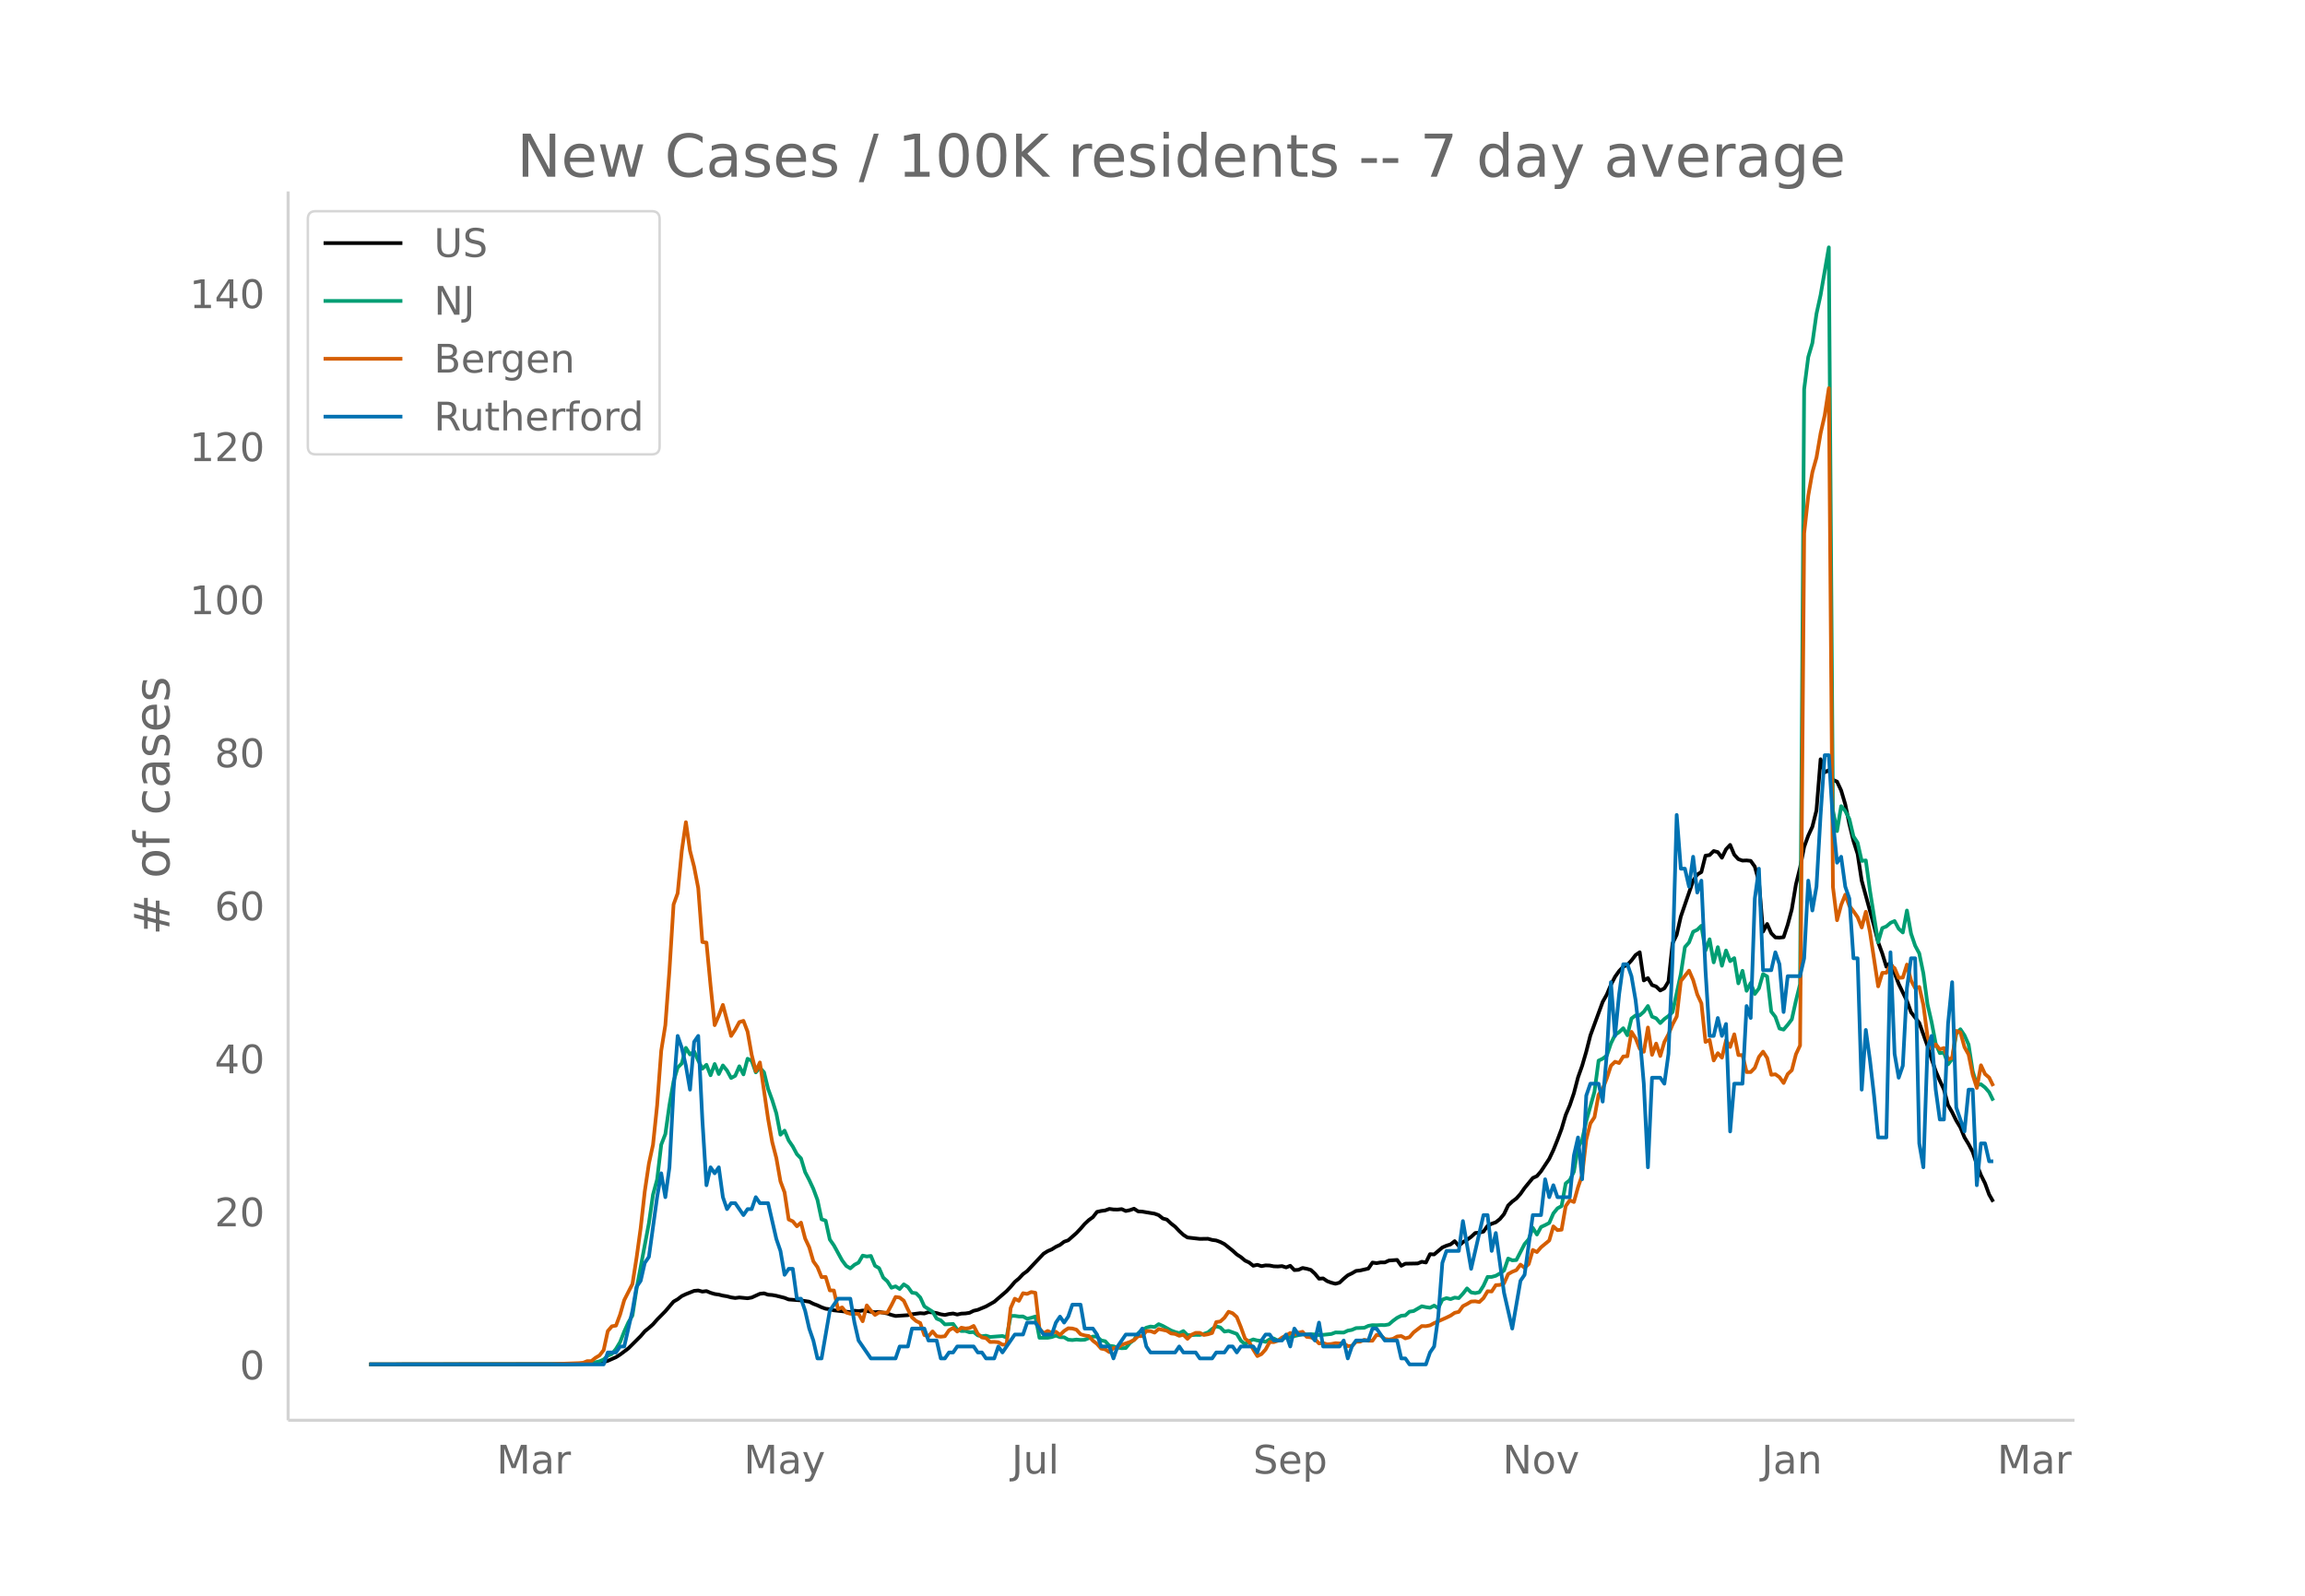 <svg height="864" viewBox="0 0 936 648" width="1248" xmlns="http://www.w3.org/2000/svg" xmlns:xlink="http://www.w3.org/1999/xlink"><defs><style>*{stroke-linecap:butt;stroke-linejoin:round}</style></defs><g id="figure_1"><path d="M0 648h936V0H0z" fill="#fff" id="patch_1"/><g id="axes_1"><path d="M117 576.72h725.4V77.76H117z" fill="none" id="patch_2"/><path clip-path="url(#p67631ee122)" d="M149.973 554.04l80.136-.087 8.348-.247 5.008-.327 1.67-.297 1.669-.493 3.339-1.474 1.67-1.061 3.339-2.51 5.008-4.985 1.67-1.968 1.67-1.349 1.669-1.492 1.67-1.904 3.338-3.383 3.34-3.925 1.669-.96 1.67-1.277 1.669-.789 3.339-1.335 1.67-.156 1.669.457 1.67-.207 1.669.696 1.67.493 1.669.242 1.67.417 1.669.266 1.67.45 1.669.244 1.67-.22 3.338.322 1.67-.293 3.339-1.52 1.67-.19 1.669.568 1.67.117 1.669.308 3.339.837 1.67.667 3.338.248 1.67.127 3.339.531 1.67.855 1.669.623 1.67.788 1.669.587 1.67.19 1.669.455 6.678.736 1.67-.57 1.669.18 1.67-.26 1.669.166 1.67.33 1.669.187 1.67-.137 3.338.65 1.67.585 1.67.436 5.008-.336 1.67-.378 3.338-.424 1.67.12 1.67-.562 1.669.12 1.67.272 1.669.5 1.67.268 1.669-.388 1.67-.214 1.669.435 1.67-.381 1.669-.07 1.67-.258 1.669-.822 1.67-.38 3.339-1.38 3.339-1.884 5.008-4.31 1.67-1.773 1.669-1.987 1.67-1.39 1.67-1.775 1.669-1.221 6.678-7.077 1.67-1.043 1.669-.71 1.67-1.059 1.669-.77 1.67-1.282 1.669-.586 3.339-2.946 1.67-1.764 1.669-1.927 1.67-1.558 1.669-1.202 1.67-2.136 1.669-.365 1.67-.234 1.669-.605 1.67.228 1.669.043 1.67-.188 1.669.768 1.67-.352 1.669-.585 1.67 1.09 1.669.095 5.008.836 1.67.6 1.67 1.345 1.669.463 1.67 1.582 1.669 1.294 1.67 1.766 1.669 1.547 1.67 1.072 5.008.57 3.339-.049 1.67.467 1.669.227 1.67.608 1.669.858 3.339 2.675 1.67 1.523 1.669 1.087 1.67 1.413 1.669.773 1.67 1.326 1.669-.39 1.67.548 1.669-.312 1.67.057 1.669.333 1.67.056 1.669-.148 1.67.53 1.669-.658 1.67 1.741 1.669-.106 1.67-.75 1.669.32 1.67.464 1.669 1.53 1.67 2.044 1.669-.12 1.67 1.127 1.669.613 1.67.426 1.669-.452 1.67-1.585 1.669-1.39 1.67-.803 1.669-.98 1.67-.179 3.338-.773 1.67-2.443 1.67.247 1.669-.31 1.67.015 1.669-.77 3.339-.247 1.67 2.38 1.669-.854 5.009-.097 1.67-.688 1.669.303 1.67-3.389 1.669.113 3.339-2.83 1.67-.727 1.669-.524 1.67-1.314 1.669 1.947 1.67-1.56 1.669-.925 1.67-1.213 1.669-1.555 1.67-.15 1.669-.42 1.67-2.356 1.669-.839 1.67-.593 1.669-1.322 1.67-2.006 1.669-3.492 1.67-1.6 1.669-1.244 1.67-1.865 1.669-2.387 3.339-4.07 1.67-.762 1.669-1.959 3.339-5.06 1.67-3.542 1.669-4.149 1.67-4.457 1.669-5.643 1.67-3.952 1.669-4.926 1.67-6.402 1.669-4.708 1.67-5.721 1.669-6.583 5.008-13.66 1.67-2.96 1.67-3.976 1.669-3.229 1.67-2.35 1.669-1.747 1.67-.764 1.669-1.782 1.67-2.2 1.669-1.134 1.67 11.445 1.669-.948 1.67 2.813 1.669.604 1.67 1.609 1.669-.86 1.67-2.778 1.669-15.535 1.67-3.45 1.669-7.374 5.008-14.58 1.67-2.506 1.67-1.009 1.669-6.651 1.67-.238 1.669-1.639 1.67.429 1.669 2.287 1.67-3.423 1.669-1.786 1.67 3.969 1.669 1.827 1.67.579 1.669-.066 1.67.177 1.669 2.333 1.67 6.07 1.669 20.321 1.67-3.102 1.669 3.767 1.67 1.697 1.669.077 1.67-.167 1.669-5.07 1.67-6.26 1.669-10.08 1.67-6.745 1.669-8.507 1.67-4.59 1.669-3.615 1.67-6.66 1.67-20.742 1.669 5.31 1.67-.862 1.669 3.924 1.67.722 1.669 3.576 1.67 5.637 1.669 8.072 1.67 6.826 1.669 5.236 1.67 10.86 5.008 18.324 1.67 6.654 1.669 4.56 1.67 5.423 1.669-1.766 3.339 8.754 3.339 6.893 1.67 4.603 3.338 4.31 3.34 9.374 1.669 5.331 1.67 4.881 1.669 3.906 1.67 3.541 1.669 6.366 1.67 2.898 1.669 3.397 1.67 2.737 1.669 4.06 1.67 2.745 1.669 3.176 1.67 5.059 1.669 4.342 1.67 3.346 1.669 4.561 1.67 2.913h0" fill="none" stroke="#000" stroke-linecap="round" stroke-width="1.5" id="line2d_1"/><path clip-path="url(#p67631ee122)" d="M149.973 554.04l83.475-.11 3.339-.12 3.339-.23 3.339-.804 1.67-.755 1.669-1.51 1.67-.699 1.669-2.074 1.67-2.773 1.669-4.258 1.67-3.694 1.67-2.838 1.669-10.825 5.008-26.642 1.67-11.594 1.67-6.142 1.669-14.153 1.67-4.303 1.669-11.774 1.67-9.645 1.669-5.592 1.67-1.674 1.669-6.327 1.67 2.688 1.669-1.274 1.67 3.718 1.669 3.329 1.67-1.59 1.669 4.253 1.67-4.567 1.669 4.072 1.67-3.483 1.669 2.054 1.67 3.049 1.669-.91 1.67-3.853 1.669 3.293 1.67-6.356 1.669.814 1.67 4.713 1.669-1.87 1.67 1.83 1.669 6.771 1.67 4.563 1.669 5.348 1.67 8.675 1.669-1.654 1.67 3.998 1.669 2.439 1.67 3.123 1.669 1.72 1.67 5.552 1.669 3.213 1.67 3.593 1.669 4.478 1.67 7.896 1.669.56 1.67 7.626 1.669 2.399 3.339 6.092 1.67 2.234 1.669 1.01 1.67-1.46 1.669-.88 1.67-2.843 1.669.355 1.67-.23 1.669 3.993 1.67.974 1.669 3.833 1.67 1.51L362 522.91l1.67-.57 1.669 1.09 1.67-1.894 1.669 1.065 1.67 2.323 1.669.225 1.67 1.704 1.669 3.624 3.339 2.149 1.67 2.828 1.669.7 1.67 1.64 3.338-.176 1.67 2.289 1.67.58 1.669-.025 1.67.554 1.669-.12 1.67 1.365 1.669.33 1.67-.205 1.669.515 5.009-.395 1.669.594 1.67-8.765 1.669.005 1.67.245 1.67-.005 1.669.914 1.67-.38 1.669-.514 1.67 8.635h3.338l1.67-.3 1.67-.594 1.669.64 1.67.044 1.669.995 1.67.14 1.669-.2 1.67.15 1.669-.075 3.339-1.32 1.67.04 1.669 1.54 1.67.34 1.669 1.849 1.67.22 1.669.5 1.67.274 1.669-.095 1.67-2.039 1.669-1.25 1.67-2.678 1.669-1.344 1.67-.95 1.669-.454 1.67.19 1.669-1.16 1.67.72 3.338 1.844 1.67.635 1.67.454 1.669-.85 1.67 1.65 1.669.005 1.67-.115 1.669.03 1.67-.44 1.669-.57 1.67-1.409 1.669-1.05 1.67.45 1.669 1.655 1.67-.27 3.338 1.214 1.67 2.779 1.67 1.4 1.669-1.255 1.67-.675 1.669.435 1.67.145 1.669.415 1.67-1.035 1.669-.34 1.67.9 3.338-1.335 1.67-.14 5.008-1.169 1.67.12 1.67-.1 1.669.085 1.67.265 1.669-.105 3.339-.355 1.67-.62 3.338.06 1.67-.794 1.67-.305 1.669-.725 3.339-.125 1.67-.78 1.669-.29 1.67.05 1.669-.09 1.67.026 1.669-.305 1.67-1.444 1.669-1.225 1.67-.834 1.669-.15 1.67-1.5 1.669-.25 3.34-1.943 1.669.36 1.67.24 1.669-.865 1.67.994 1.669-3.418 1.67-.625 1.669.415 1.67-.625 1.669.21 1.67-1.794 1.669-2.149 1.67 1.634 1.669.275 1.67-.35 1.669-2.618 1.67-3.613h1.669l1.67-.455 1.669-.955 1.67-1.174 1.669-4.873 1.67.73 1.669-.12 3.339-6.492 1.67-1.939 1.669-4.652 1.67 2.728 1.669-3.068 1.67-.76 1.669-.885 1.67-3.863 1.669-2.059 1.67-.924 1.669-9.19 1.67-1.35 1.669-3.448 1.67-9.76 1.669-3.109 1.67-7.646 3.338-11.93 1.67-12.618 1.67-.804 1.669-1.245 1.67-4.942 1.669-3.449 1.67-1.144 1.669-1.58 1.67 2.85 1.669-6.807 1.67-1.245 1.669-.025 1.67-1.454 1.669-2.344 1.67 4.333 1.669.645 1.67 1.954 1.669-1.654 1.67-1.22 1.669-1.599 3.339-15.442 1.67-10.95 1.669-1.864 1.67-4.348 1.669-.8 1.67-1.634 1.669 10.06 1.67-4.577 1.669 9.375 1.67-6.172 1.669 7.546 1.67-6.187 1.669 4.323 1.67-1.23 1.669 10.24 1.67-5.102 1.669 8.131 1.67-3.183 1.669 4.458 1.67-2.244 1.669-5.817 1.67.96 1.669 14.267 1.67 2.134 1.669 4.728 1.67.454 1.669-1.959 1.67-2.204 1.669-7.556 1.67-6.746 1.669-241.62 1.67-13.03 1.669-5.666 1.67-11.91 1.67-7.596 3.338-19.37 1.67 228.662 1.67 8.385 1.669-10.125 1.67 1.934 1.669 3.279 1.67 7.056 1.669 2.55 1.67 7.415 1.669-.204 1.67 12.188 3.338 21.035 1.67-5.742 1.67-.68 1.669-1.45 1.67-.744 1.669 3.144 1.67 1.509 1.669-8.926 1.67 9.366 1.669 4.917 1.67 3.139 1.669 8.126 1.67 12.489 1.669 7.28 1.67 8.787 1.669 3.818 1.67-.22 1.669 4.767 1.67-2.134 1.669-10.29 1.67-1.833 1.669 2.478 1.67 3.763 1.669 10.815 1.67 5.577 1.669-.28 1.67 1.305 1.669 1.899 1.67 3.428h0" fill="none" stroke="#009e73" stroke-linecap="round" stroke-width="1.5" id="line2d_2"/><path clip-path="url(#p67631ee122)" d="M149.973 554.04l73.458-.095 11.686-.429 1.67-.143 1.67-.666h1.669l1.67-1.334 1.669-1 1.67-2.142 1.669-7.714 1.67-1.952 1.669-.286 1.67-4.476 1.669-5.857 3.34-6.57 1.669-10.62 1.67-12.094 1.669-14.904 1.67-11.237 1.669-7.666 1.67-15.952 1.669-22.237 1.67-10.38 1.669-22.284 1.67-26.713 1.669-4.571 1.67-17.237 1.669-11.619 1.67 11.619 1.669 6.476 1.67 8.666 1.669 21.903 1.67.238 1.669 17.475 1.67 16.047 1.669-3.857 1.67-4.38 3.338 12.618 1.67-2.571 1.67-3.048 1.669-.524 1.67 4.381 1.669 9.428 1.67 6.666 1.669-3.57 3.339 22.95 1.67 9.428 1.669 6.428 1.67 9.476 1.669 4.476 1.67 11 1.669.761 1.67 2 1.669-1.476 1.67 6.428 1.669 3.571 1.67 5.714 1.669 2.333 1.67 4.095 1.669-.095 1.67 5.476 1.669.048 1.67 7.57 1.669-.714 1.67 2.096 1.669.476 3.339.047 1.67 3 1.669-6.428 1.67 2.143 1.669 1.714 1.67-1 3.338.095 1.67-3.047 1.67-3.333 1.669.238 1.67 1.285 1.669 3.572 1.67 3.19 1.669 1.476 1.67.81 1.669 4.904 1.67.476 1.669-1.952 1.67 1.952 1.669.19 1.67-.19 1.669-2.428 1.67-.953 1.669 1.476 1.67-1.57 1.669.332 1.67-.19 1.669-.857 1.67 3.19 1.669 1.476 1.67.286 1.669 1.571 1.67-.047 1.669.143 1.67 1 1.669-.048 1.67-14.856 1.669-3.762 1.67.857 1.67-3.095 1.669.286 1.67-.762 1.669.285 1.67 14.571 1.669 1.857 1.67-.905 1.669.762 1.67-.428 1.669 1.285 1.67-1.619 1.669-1.095 1.67.095 1.669.477 1.67 1.857 1.669.476 1.67.238 1.669 1.905 1.67 1.285 1.669 1.905 1.67.333 1.669 1.095 1.67-1.619 1.669-.095 1.67-1.238 3.338-1.143 1.67-.81 1.67-1.57h1.669l1.67-2.048h1.669l1.67.619 1.669-1.476 3.339.714 1.67 1.095 1.669.19 1.67.763 1.669-.429 1.67 1.667 1.669-1.667 1.67-.762h1.669l1.67.857 1.669-.285 1.67-.524 1.669-4.428 1.67-.239 1.669-1.523 1.67-2.429 1.669.62 1.67 1.523 1.669 4.143 1.67 4.618 1.669 1.334 1.67 3.095 1.669 2.666 1.67-.81 1.669-1.856 1.67-3.048 1.669.048 1.67-.571 1.669-1.286 1.67-.81 1.669-1.047 1.67.619 1.669-.714 1.67-.381 1.669 2.047 1.67.19 1.669.715 1.67 1.762 1.669-.143 1.67.524 1.669-.143 1.67-.334 1.669.096 1.67-.048 1.669 1.143 1.67-.095 1.669-1.667 1.67-.048 1.669-.761 1.67.38h1.669l1.67-2.38 1.669.285 1.67 1.381 1.669.238 1.67-.285 1.669-.953 1.67-.19 1.669.952 1.67-.476 1.669-1.952 3.34-2.572 1.669.048 1.67-.333 1.669-.905 5.008-2.238 1.67-.81 1.67-1.142 1.669-.381 1.67-2.333 1.669-.857 1.67-1 1.669-.096 1.67.286 1.669-1.571 1.67-2.81 1.669.096 1.67-2.572 1.669-.095 1.67-.619 1.669-3.762 1.67-.952 1.669-.666 1.67-2.238 1.669 1.285 1.67-1.476 1.669-5.761 1.67.857 1.669-1.953 3.339-2.761 1.67-5.714 1.669 1.523 1.67-.19 1.669-9.571 1.67-2.38 1.669.713 1.67-6 1.669-4.856 1.67-14.428 1.669-6.618 1.67-2.524 1.669-9.142 1.67-2.381 1.669-4.286 1.67-5.095 1.669-1.619 1.67.524 1.669-2.666 1.67-.096L662.51 419l1.67 2.62 1.669 4.237 1.67 1.238 1.669-9.857 1.67 11.095 1.669-4.571 1.67 5.047 1.669-5.714 1.67-3.142 1.669-4 1.67-3.19 1.669-14.38 3.339-4.238 1.67 3.856 1.669 5.81 1.67 3.619 1.669 15.665 1.67-.81 1.669 8.334 1.67-2.953 1.669 1.81 1.67-7.047 1.669 2.714 1.67-5.143 1.669 8.428h1.67l1.669 6.905h1.67l1.669-1.715 1.67-4.428 1.669-2.143 1.67 2.572 1.669 6.809 1.67-.19 1.669 1.19 1.67 2.333 1.669-3.619 1.67-1.571 1.669-6.476 1.67-3.571 1.669-207.988 1.67-15.285 1.669-9.523 1.67-5.952 1.67-9.857 1.669-7.333 1.67-10.951 1.669 202.56 1.67 13.475 1.669-6.238 1.67-4.143 1.669 4.571 1.67 2.19 1.669 2.382 1.67 4.19 1.669-6.38 1.67 8.19 3.338 22.093 1.67-5.476 1.67-.047 1.669-3.095 1.67 1.238 1.669 3.952 1.67-.143 1.669-5.285 1.67 6.523 1.669 3.047 1.67-.476 1.669 7.38 1.67 12.762 1.669 4.952 1.67-1.762 1.669 2 1.67-.524 1.669 4.667 1.67-.667 1.669-10.952 1.67.62 1.669 5.999 1.67 3 1.669 8.237 1.67 5.286 1.669-9.19 1.67 3.571 1.669 1.429 1.67 3.428h0" fill="none" stroke="#d55e00" stroke-linecap="round" stroke-width="1.5" id="line2d_3"/><path clip-path="url(#p67631ee122)" d="M149.973 554.04h95.162l1.669-4.85h3.339l1.67-2.426h1.669l3.34-14.55 1.669-9.701 1.67-2.425 1.669-7.276 1.67-2.425 3.338-24.252 1.67-9.7 1.67 9.7 1.669-12.126 1.67-31.527 1.669-21.827 1.67 4.85 1.669 7.276 1.67 9.7 1.669-19.4 1.67-2.426 1.669 33.953 1.67 26.677 1.669-7.276 1.67 2.425 1.669-2.425 1.67 12.126 1.669 4.85 1.67-2.425h1.669l3.339 4.85 1.67-2.425h1.669l1.67-4.85 1.669 2.425h3.339l3.339 14.551 1.67 4.85 1.669 9.701 1.67-2.425h1.669l1.67 12.126h1.669l1.67 4.85 1.669 7.276 1.67 4.85 1.669 7.276h1.67l3.338-19.402 3.34-4.85h5.008l1.67 9.7 1.669 7.276 5.008 7.276h10.017l1.67-4.85h3.339l1.67-7.276h5.008l1.67 4.85h3.338l1.67 7.276h1.67l1.669-2.425h1.67l1.669-2.426h6.678l1.67 2.426h1.669l1.67 2.425h3.339l1.669-4.85 1.67 2.425 5.008-7.276h3.34l1.669-4.85h3.339l3.339 4.85h3.339l1.67-4.85 1.669-2.425 1.67 2.425 1.669-2.425 1.67-4.85h3.338l1.67 9.7h3.339l1.67 2.425 1.669 4.85h3.339l1.67 4.85 1.669-4.85 3.339-4.85h5.008l1.67-2.425 1.67 7.275 1.669 2.426h10.017l1.67-2.426 1.669 2.426h5.008l1.67 2.425h5.008l1.67-2.425h3.339l1.67-2.426h1.669l1.67 2.426 1.669-2.426h5.008l1.67 2.426 1.67-4.85 1.669-2.426h1.67l1.669 2.425h3.339l1.67-2.425 1.669 4.85 1.67-7.275 1.669 2.425h5.008l1.67 2.425 1.67-7.275 1.669 9.7h6.678l1.67-2.425 1.669 7.276 1.67-4.85 1.669-2.426h5.008l1.67-4.85h1.67l3.339 4.85h5.008l1.67 7.276h1.669l1.67 2.425h6.678l1.67-4.85 1.669-2.426 1.67-12.125 1.669-21.827 1.67-4.85h5.008l1.67-12.126 3.338 19.401 5.009-21.826h1.67l1.669 14.55 1.67-7.275 3.338 24.252 3.34 14.55 3.338-19.4 1.67-2.426 3.339-24.251h3.339l1.67-14.551 1.669 7.275 1.67-4.85 1.669 4.85h5.008l1.67-16.976 1.67-7.276 1.669 16.977 1.67-33.953 1.669-4.85h3.339l1.67 7.275 1.669-19.401 1.67-29.102 1.669 21.826 1.67-16.976 1.669-12.126h1.67l1.669 4.85 1.67 9.701 1.669 14.551 1.67 19.402 1.669 33.952 1.67-36.377h3.338l1.67 2.425 1.67-12.126 1.669-38.803 1.67-58.204 1.669 21.826h1.67l1.669 7.276 1.67-12.126 1.669 14.551 1.67-4.85 1.669 36.377 1.67 26.677h1.669l1.67-7.275 1.669 7.275 1.67-4.85 1.669 43.653 1.67-19.401h3.338l1.67-31.528 1.67 4.85 1.669-48.503 1.67-12.126 1.669 41.228h3.339l1.67-7.275 1.669 4.85 1.67 19.402 1.669-14.551h5.009l1.669-7.276 1.67-31.527 1.669 12.126 1.67-9.701 1.67-29.102 1.669-24.252h1.67l1.669 26.677 1.67 16.976 1.669-2.425 1.67 12.126 1.669 4.85 1.67 24.252h1.669l1.67 53.354 1.669-24.252 1.67 12.126 1.669 14.551 1.67 16.976h3.338l1.67-75.18 1.67 41.228 1.669 9.7 1.67-4.85 1.669-31.527 1.67-12.126h1.669l1.67 75.18 1.669 9.701 1.67-48.503 1.669-4.85 1.67 21.826 1.669 12.126h1.67l1.669-38.803 1.67-16.976 1.669 50.928 3.339 9.701 1.67-16.976h1.669l1.67 38.803 1.669-16.976h1.67l1.669 7.275h1.67" fill="none" stroke="#0072b2" stroke-linecap="round" stroke-width="1.5" id="line2d_4"/><path d="M117 576.72V77.76" fill="none" stroke="#d3d3d3" stroke-linecap="square" stroke-width="1.25" id="patch_3"/><path d="M117 576.72h725.4" fill="none" stroke="#d3d3d3" stroke-linecap="square" stroke-width="1.25" id="patch_4"/><g id="matplotlib.axis_1"><g id="xtick_1"><g transform="matrix(.16 0 0 -.16 201.66 598.378)" fill="#696969" id="text_1"><defs><path d="M9.813 72.906h14.703l18.593-49.61 18.703 49.61h14.704V0H66.89v64.016l-18.797-50h-9.907l-18.796 50V0H9.813z" id="DejaVuSans-77"/><path d="M34.281 27.484q-10.89 0-15.093-2.484-4.204-2.484-4.204-8.5 0-4.781 3.157-7.594 3.156-2.797 8.562-2.797 7.485 0 12 5.297 4.516 5.297 4.516 14.078v2zm17.922 3.72V0H43.22v8.297Q40.14 3.328 35.547.953q-4.594-2.375-11.234-2.375-8.391 0-13.36 4.719Q6 8.016 6 15.922q0 9.219 6.172 13.906 6.187 4.688 18.437 4.688h12.61v.89q0 6.203-4.078 9.594-4.078 3.39-11.453 3.39-4.688 0-9.141-1.124-4.438-1.125-8.531-3.375v8.312q4.921 1.906 9.562 2.844 4.64.953 9.031.953 11.875 0 17.735-6.156 5.86-6.14 5.86-18.64z" id="DejaVuSans-97"/><path d="M41.11 46.297q-1.516.875-3.297 1.281Q36.03 48 33.89 48q-7.625 0-11.703-4.953-4.079-4.953-4.079-14.234V0H9.08v54.688h9.03v-8.5q2.844 4.984 7.375 7.39Q30.031 56 36.531 56q.922 0 2.047-.125 1.125-.11 2.484-.36z" id="DejaVuSans-114"/></defs><use xlink:href="#DejaVuSans-77"/><use x="86.279" xlink:href="#DejaVuSans-97"/><use x="147.559" xlink:href="#DejaVuSans-114"/></g></g><g id="xtick_2"><g transform="matrix(.16 0 0 -.16 302.053 598.378)" fill="#696969" id="text_2"><defs><path d="M32.172-5.078q-3.797-9.766-7.422-12.735-3.61-2.984-9.656-2.984H7.906v7.516h5.282q3.703 0 5.75 1.765Q21-9.766 23.483-3.219l1.61 4.094-22.11 53.813H12.5l17.094-42.766 17.093 42.766h9.516z" id="DejaVuSans-121"/></defs><use xlink:href="#DejaVuSans-77"/><use x="86.279" xlink:href="#DejaVuSans-97"/><use x="147.559" xlink:href="#DejaVuSans-121"/></g></g><g id="xtick_3"><g transform="matrix(.16 0 0 -.16 410.78 598.378)" fill="#696969" id="text_3"><defs><path d="M9.813 72.906h9.859V5.078q0-13.187-5-19.14-5-5.954-16.094-5.954h-3.75v8.297h3.078q6.531 0 9.219 3.672Q9.813-4.39 9.813 5.078z" id="DejaVuSans-74"/><path d="M8.5 21.578v33.11h8.984V21.922q0-7.766 3.016-11.656 3.031-3.875 9.094-3.875 7.265 0 11.484 4.64 4.234 4.64 4.234 12.656v31h8.985V0h-8.984v8.406Q42.047 3.422 37.718 1q-4.313-2.422-10.032-2.422-9.421 0-14.312 5.86Q8.5 10.296 8.5 21.578zM31.11 56z" id="DejaVuSans-117"/><path d="M9.422 75.984h8.984V0H9.422z" id="DejaVuSans-108"/></defs><use xlink:href="#DejaVuSans-74"/><use x="29.492" xlink:href="#DejaVuSans-117"/><use x="92.871" xlink:href="#DejaVuSans-108"/></g></g><g id="xtick_4"><g transform="matrix(.16 0 0 -.16 508.862 598.378)" fill="#696969" id="text_4"><defs><path d="M53.516 70.516V60.89q-5.61 2.687-10.594 4-4.984 1.328-9.625 1.328-8.047 0-12.422-3.125t-4.375-8.89q0-4.845 2.906-7.313 2.907-2.453 11.016-3.97l5.953-1.218q11.031-2.11 16.281-7.406 5.25-5.297 5.25-14.172 0-10.61-7.11-16.078-7.093-5.469-20.812-5.469-5.172 0-11.015 1.172Q13.14.922 6.89 3.219v10.156q6-3.36 11.765-5.078 5.766-1.703 11.328-1.703 8.438 0 13.032 3.312 4.593 3.328 4.593 9.485 0 5.359-3.297 8.39-3.296 3.032-10.812 4.547L27.484 33.5q-11.03 2.188-15.968 6.875-4.922 4.688-4.922 13.047 0 9.672 6.812 15.234 6.813 5.563 18.766 5.563 5.14 0 10.453-.938 5.328-.922 10.89-2.765z" id="DejaVuSans-83"/><path d="M56.203 29.594v-4.39H14.891q.593-9.282 5.593-14.142 5-4.859 13.938-4.859 5.172 0 10.031 1.266 4.86 1.265 9.656 3.812v-8.5Q49.266.734 44.187-.344 39.11-1.422 33.892-1.422q-13.094 0-20.735 7.61-7.64 7.625-7.64 20.625 0 13.421 7.25 21.296Q20.016 56 32.328 56q11.031 0 17.453-7.11 6.422-7.093 6.422-19.296zm-8.984 2.64q-.094 7.36-4.125 11.75-4.032 4.407-10.672 4.407-7.516 0-12.031-4.25-4.516-4.25-5.203-11.97z" id="DejaVuSans-101"/><path d="M18.11 8.203v-29H9.077v75.484h9.031v-8.296q2.844 4.875 7.157 7.234Q29.594 56 35.594 56q9.968 0 16.187-7.906 6.235-7.907 6.235-20.797T51.78 6.484q-6.218-7.906-16.187-7.906-6 0-10.328 2.375-4.313 2.375-7.157 7.25zm30.578 19.094q0 9.906-4.079 15.547-4.078 5.64-11.203 5.64-7.14 0-11.218-5.64-4.079-5.64-4.079-15.547 0-9.906 4.078-15.547 4.079-5.64 11.22-5.64 7.124 0 11.202 5.64t4.078 15.547z" id="DejaVuSans-112"/></defs><use xlink:href="#DejaVuSans-83"/><use x="63.477" xlink:href="#DejaVuSans-101"/><use x="125" xlink:href="#DejaVuSans-112"/></g></g><g id="xtick_5"><g transform="matrix(.16 0 0 -.16 610.167 598.378)" fill="#696969" id="text_5"><defs><path d="M9.813 72.906h13.28l32.329-60.984v60.984h9.562V0h-13.28L19.39 60.984V0H9.813z" id="DejaVuSans-78"/><path d="M30.61 48.39q-7.22 0-11.422-5.64-4.204-5.64-4.204-15.453 0-9.813 4.172-15.453 4.188-5.64 11.453-5.64 7.188 0 11.375 5.655 4.203 5.672 4.203 15.438 0 9.719-4.203 15.406-4.187 5.688-11.375 5.688zm0 7.61q11.718 0 18.406-7.625 6.703-7.61 6.703-21.078 0-13.422-6.703-21.078-6.688-7.64-18.407-7.64-11.765 0-18.437 7.64-6.656 7.656-6.656 21.078 0 13.469 6.656 21.078Q18.844 56 30.609 56z" id="DejaVuSans-111"/><path d="M2.984 54.688H12.5L29.594 8.797l17.093 45.89h9.516L35.687 0H23.485z" id="DejaVuSans-118"/></defs><use xlink:href="#DejaVuSans-78"/><use x="74.805" xlink:href="#DejaVuSans-111"/><use x="135.986" xlink:href="#DejaVuSans-118"/></g></g><g id="xtick_6"><g transform="matrix(.16 0 0 -.16 715.289 598.378)" fill="#696969" id="text_6"><defs><path d="M54.89 33.016V0h-8.984v32.719q0 7.765-3.031 11.61-3.031 3.858-9.078 3.858-7.281 0-11.484-4.64-4.204-4.625-4.204-12.64V0H9.08v54.688h9.03v-8.5q3.235 4.937 7.594 7.374Q30.078 56 35.797 56q9.422 0 14.25-5.828 4.844-5.828 4.844-17.156z" id="DejaVuSans-110"/></defs><use xlink:href="#DejaVuSans-74"/><use x="29.492" xlink:href="#DejaVuSans-97"/><use x="90.771" xlink:href="#DejaVuSans-110"/></g></g><g id="xtick_7"><g transform="matrix(.16 0 0 -.16 811.029 598.378)" fill="#696969" id="text_7"><use xlink:href="#DejaVuSans-77"/><use x="86.279" xlink:href="#DejaVuSans-97"/><use x="147.559" xlink:href="#DejaVuSans-114"/></g></g></g><g id="matplotlib.axis_2"><g id="ytick_1"><g transform="matrix(.16 0 0 -.16 97.32 560.119)" fill="#696969" id="text_8"><defs><path d="M31.781 66.406q-7.61 0-11.453-7.5Q16.5 51.422 16.5 36.375q0-14.984 3.828-22.484 3.844-7.5 11.453-7.5 7.672 0 11.5 7.5 3.844 7.5 3.844 22.484 0 15.047-3.844 22.531-3.828 7.5-11.5 7.5zm0 7.813q12.266 0 18.735-9.703 6.468-9.688 6.468-28.141 0-18.406-6.468-28.11-6.47-9.687-18.735-9.687-12.25 0-18.718 9.688-6.47 9.703-6.47 28.109 0 18.453 6.47 28.14Q19.53 74.22 31.78 74.22z" id="DejaVuSans-48"/></defs><use xlink:href="#DejaVuSans-48"/></g></g><g id="ytick_2"><g transform="matrix(.16 0 0 -.16 87.14 497.976)" fill="#696969" id="text_9"><defs><path d="M19.188 8.297h34.421V0H7.33v8.297q5.609 5.812 15.296 15.594 9.703 9.797 12.188 12.64 4.734 5.313 6.609 9 1.89 3.688 1.89 7.25 0 5.813-4.078 9.469-4.078 3.672-10.625 3.672-4.64 0-9.797-1.61-5.14-1.609-11-4.89v9.969Q13.767 71.78 18.938 73q5.188 1.219 9.485 1.219 11.328 0 18.062-5.672 6.735-5.656 6.735-15.125 0-4.5-1.688-8.531-1.672-4.016-6.125-9.485-1.218-1.422-7.765-8.187-6.532-6.766-18.453-18.922z" id="DejaVuSans-50"/></defs><use xlink:href="#DejaVuSans-50"/><use x="63.623" xlink:href="#DejaVuSans-48"/></g></g><g id="ytick_3"><g transform="matrix(.16 0 0 -.16 87.14 435.832)" fill="#696969" id="text_10"><defs><path d="M37.797 64.313L12.89 25.39h24.906zm-2.594 8.593H47.61V25.391h10.407v-8.203H47.609V0h-9.812v17.188H4.89v9.515z" id="DejaVuSans-52"/></defs><use xlink:href="#DejaVuSans-52"/><use x="63.623" xlink:href="#DejaVuSans-48"/></g></g><g id="ytick_4"><g transform="matrix(.16 0 0 -.16 87.14 373.69)" fill="#696969" id="text_11"><defs><path d="M33.016 40.375q-6.641 0-10.532-4.547-3.875-4.531-3.875-12.437 0-7.86 3.875-12.438 3.891-4.562 10.532-4.562 6.64 0 10.515 4.562 3.875 4.578 3.875 12.438 0 7.906-3.875 12.437-3.875 4.547-10.515 4.547zm19.578 30.922v-8.984q-3.719 1.75-7.5 2.671-3.782.938-7.5.938-9.766 0-14.922-6.594-5.14-6.594-5.875-19.922 2.875 4.25 7.219 6.516 4.359 2.266 9.578 2.266 10.984 0 17.36-6.672 6.374-6.657 6.374-18.125 0-11.235-6.64-18.032-6.641-6.78-17.672-6.78-12.657 0-19.344 9.687-6.688 9.703-6.688 28.109 0 17.281 8.204 27.563 8.203 10.28 22.015 10.28 3.719 0 7.5-.734t7.89-2.187z" id="DejaVuSans-54"/></defs><use xlink:href="#DejaVuSans-54"/><use x="63.623" xlink:href="#DejaVuSans-48"/></g></g><g id="ytick_5"><g transform="matrix(.16 0 0 -.16 87.14 311.546)" fill="#696969" id="text_12"><defs><path d="M31.781 34.625q-7.031 0-11.062-3.766-4.016-3.765-4.016-10.343 0-6.594 4.016-10.36Q24.75 6.391 31.78 6.391q7.032 0 11.078 3.78 4.063 3.798 4.063 10.345 0 6.578-4.031 10.343-4.016 3.766-11.11 3.766zm-9.86 4.188q-6.343 1.562-9.89 5.906Q8.5 49.079 8.5 55.329q0 8.733 6.219 13.812 6.234 5.078 17.062 5.078 10.89 0 17.094-5.078 6.203-5.079 6.203-13.813 0-6.25-3.547-10.61-3.531-4.343-9.828-5.906 7.125-1.656 11.094-6.5 3.984-4.828 3.984-11.796 0-10.61-6.468-16.282-6.47-5.656-18.532-5.656-12.047 0-18.531 5.656-6.469 5.672-6.469 16.282 0 6.968 4 11.797 4.016 4.843 11.14 6.5zM18.314 54.39q0-5.657 3.53-8.828 3.548-3.172 9.938-3.172 6.36 0 9.938 3.172 3.593 3.171 3.593 8.828 0 5.672-3.593 8.843-3.578 3.172-9.938 3.172-6.39 0-9.937-3.172-3.532-3.172-3.532-8.843z" id="DejaVuSans-56"/></defs><use xlink:href="#DejaVuSans-56"/><use x="63.623" xlink:href="#DejaVuSans-48"/></g></g><g id="ytick_6"><g transform="matrix(.16 0 0 -.16 76.96 249.403)" fill="#696969" id="text_13"><defs><path d="M12.406 8.297h16.11v55.625l-17.532-3.516v8.985l17.438 3.515h9.86V8.296H54.39V0H12.406z" id="DejaVuSans-49"/></defs><use xlink:href="#DejaVuSans-49"/><use x="63.623" xlink:href="#DejaVuSans-48"/><use x="127.246" xlink:href="#DejaVuSans-48"/></g></g><g id="ytick_7"><g transform="matrix(.16 0 0 -.16 76.96 187.26)" fill="#696969" id="text_14"><use xlink:href="#DejaVuSans-49"/><use x="63.623" xlink:href="#DejaVuSans-50"/><use x="127.246" xlink:href="#DejaVuSans-48"/></g></g><g id="ytick_8"><g transform="matrix(.16 0 0 -.16 76.96 125.117)" fill="#696969" id="text_15"><use xlink:href="#DejaVuSans-49"/><use x="63.623" xlink:href="#DejaVuSans-52"/><use x="127.246" xlink:href="#DejaVuSans-48"/></g></g><g transform="matrix(0 -.2 -.2 0 68.8 379.813)" fill="#696969" id="text_16"><defs><path d="M51.125 44H36.922l-4.11-16.313h14.313zm-7.328 27.781l-5.078-20.265h14.265L58.11 71.78h7.813L60.89 51.516h15.234V44h-17.14l-4-16.313h15.53V20.22H53.079L48 0h-7.813l5.032 20.219H30.906L25.875 0h-7.86l5.079 20.219H7.719v7.468h17.187L29 44H13.281v7.516h17.625l4.985 20.265z" id="DejaVuSans-35"/><path d="M37.11 75.984V68.5h-8.594q-4.828 0-6.72-1.953-1.874-1.953-1.874-7.031v-4.828h14.797v-6.985H19.922V0H10.89v47.703H2.297v6.984h8.594V58.5q0 9.125 4.25 13.297 4.25 4.187 13.468 4.187z" id="DejaVuSans-102"/><path d="M48.781 52.594v-8.407q-3.812 2.11-7.64 3.157-3.828 1.047-7.735 1.047-8.75 0-13.593-5.547-4.829-5.532-4.829-15.547 0-10.016 4.829-15.563 4.843-5.53 13.593-5.53 3.907 0 7.735 1.046 3.828 1.047 7.64 3.156V2.094Q45.016.344 40.984-.531q-4.015-.89-8.562-.89-12.36 0-19.64 7.765-7.266 7.765-7.266 20.953 0 13.375 7.343 21.031Q20.22 56 33.016 56q4.14 0 8.093-.86 3.953-.843 7.672-2.546z" id="DejaVuSans-99"/><path d="M44.281 53.078v-8.5q-3.797 1.953-7.906 2.922-4.094.984-8.5.984-6.688 0-10.031-2.047-3.344-2.046-3.344-6.156 0-3.125 2.39-4.906 2.391-1.781 9.626-3.39l3.078-.688q9.562-2.047 13.593-5.781 4.032-3.735 4.032-10.422 0-7.625-6.032-12.078-6.03-4.438-16.578-4.438-4.39 0-9.156.86Q10.688.296 5.422 2v9.281q4.984-2.594 9.812-3.89 4.829-1.282 9.579-1.282 6.343 0 9.75 2.172 3.421 2.172 3.421 6.125 0 3.656-2.468 5.61-2.453 1.953-10.813 3.765l-3.125.735q-8.344 1.75-12.062 5.39-3.704 3.64-3.704 9.985 0 7.718 5.47 11.906Q16.75 56 26.811 56q4.97 0 9.36-.734 4.406-.72 8.11-2.188z" id="DejaVuSans-115"/></defs><use xlink:href="#DejaVuSans-35"/><use x="83.789" xlink:href="#DejaVuSans-32"/><use x="115.576" xlink:href="#DejaVuSans-111"/><use x="176.758" xlink:href="#DejaVuSans-102"/><use x="211.963" xlink:href="#DejaVuSans-32"/><use x="243.75" xlink:href="#DejaVuSans-99"/><use x="298.73" xlink:href="#DejaVuSans-97"/><use x="360.01" xlink:href="#DejaVuSans-115"/><use x="412.109" xlink:href="#DejaVuSans-101"/><use x="473.633" xlink:href="#DejaVuSans-115"/></g></g><g transform="matrix(.24 0 0 -.24 209.887 71.76)" fill="#696969" id="text_17"><defs><path d="M4.203 54.688h8.985l11.234-42.672 11.172 42.672h10.593l11.235-42.672 11.187 42.672h8.985L63.28 0H52.688L40.922 44.828 29.109 0H18.5z" id="DejaVuSans-119"/><path d="M64.406 67.281v-10.39q-4.984 4.64-10.625 6.922-5.64 2.296-11.984 2.296-12.5 0-19.14-7.64-6.641-7.64-6.641-22.094 0-14.406 6.64-22.047 6.64-7.64 19.14-7.64 6.345 0 11.985 2.296 5.64 2.297 10.625 6.938V5.609Q59.234 2.094 53.437.33q-5.78-1.75-12.218-1.75-16.563 0-26.094 10.124-9.516 10.14-9.516 27.672 0 17.578 9.516 27.703 9.531 10.14 26.094 10.14 6.531 0 12.312-1.734 5.797-1.734 10.875-5.203z" id="DejaVuSans-67"/><path d="M25.39 72.906h8.297L8.297-9.28H0z" id="DejaVuSans-47"/><path d="M9.813 72.906h9.859V42.094L52.39 72.906h12.703L28.906 38.922 67.672 0H54.688L19.672 35.11V0h-9.86z" id="DejaVuSans-75"/><path d="M9.422 54.688h8.984V0H9.422zm0 21.296h8.984v-11.39H9.422z" id="DejaVuSans-105"/><path d="M45.406 46.39v29.594h8.985V0h-8.985v8.203Q42.578 3.328 38.25.953q-4.313-2.375-10.375-2.375-9.906 0-16.14 7.906-6.22 7.922-6.22 20.813 0 12.89 6.22 20.797Q17.968 56 27.874 56q6.063 0 10.375-2.375 4.328-2.36 7.156-7.234zm-30.61-19.093q0-9.906 4.079-15.547 4.078-5.64 11.203-5.64 7.125 0 11.219 5.64 4.11 5.64 4.11 15.547 0 9.906-4.11 15.547-4.094 5.64-11.219 5.64-7.125 0-11.203-5.64-4.078-5.64-4.078-15.547z" id="DejaVuSans-100"/><path d="M18.313 70.219V54.688h18.5v-6.985h-18.5V18.016q0-6.688 1.828-8.594 1.828-1.906 7.453-1.906h9.218V0h-9.218q-10.407 0-14.36 3.875-3.953 3.89-3.953 14.14v29.688H2.687v6.984h6.594V70.22z" id="DejaVuSans-116"/><path d="M4.89 31.39h26.313v-8H4.891z" id="DejaVuSans-45"/><path d="M8.203 72.906h46.875v-4.203L28.61 0H18.312L43.22 64.594H8.203z" id="DejaVuSans-55"/><path d="M45.406 27.984q0 9.766-4.031 15.125-4.016 5.375-11.297 5.375-7.219 0-11.25-5.375-4.031-5.359-4.031-15.125 0-9.718 4.031-15.093t11.25-5.375q7.281 0 11.297 5.375 4.031 5.375 4.031 15.093zm8.985-21.203q0-13.953-6.203-20.765Q42-20.797 29.203-20.797q-4.734 0-8.937.703-4.203.703-8.157 2.172v8.735q3.954-2.141 7.813-3.157 3.86-1.031 7.86-1.031 8.843 0 13.234 4.61 4.39 4.609 4.39 13.937v4.453q-2.781-4.844-7.125-7.234Q33.938 0 27.875 0 17.828 0 11.672 7.656q-6.156 7.672-6.156 20.328 0 12.688 6.156 20.344Q17.828 56 27.875 56q6.063 0 10.406-2.39 4.344-2.391 7.125-7.22v8.297h8.985z" id="DejaVuSans-103"/></defs><use xlink:href="#DejaVuSans-78"/><use x="74.805" xlink:href="#DejaVuSans-101"/><use x="136.328" xlink:href="#DejaVuSans-119"/><use x="218.115" xlink:href="#DejaVuSans-32"/><use x="249.902" xlink:href="#DejaVuSans-67"/><use x="319.727" xlink:href="#DejaVuSans-97"/><use x="381.006" xlink:href="#DejaVuSans-115"/><use x="433.105" xlink:href="#DejaVuSans-101"/><use x="494.629" xlink:href="#DejaVuSans-115"/><use x="546.729" xlink:href="#DejaVuSans-32"/><use x="578.516" xlink:href="#DejaVuSans-47"/><use x="612.207" xlink:href="#DejaVuSans-32"/><use x="643.994" xlink:href="#DejaVuSans-49"/><use x="707.617" xlink:href="#DejaVuSans-48"/><use x="771.24" xlink:href="#DejaVuSans-48"/><use x="834.863" xlink:href="#DejaVuSans-75"/><use x="900.439" xlink:href="#DejaVuSans-32"/><use x="932.227" xlink:href="#DejaVuSans-114"/><use x="971.09" xlink:href="#DejaVuSans-101"/><use x="1032.613" xlink:href="#DejaVuSans-115"/><use x="1084.713" xlink:href="#DejaVuSans-105"/><use x="1112.496" xlink:href="#DejaVuSans-100"/><use x="1175.973" xlink:href="#DejaVuSans-101"/><use x="1237.496" xlink:href="#DejaVuSans-110"/><use x="1300.875" xlink:href="#DejaVuSans-116"/><use x="1340.084" xlink:href="#DejaVuSans-115"/><use x="1392.184" xlink:href="#DejaVuSans-32"/><use x="1423.971" xlink:href="#DejaVuSans-45"/><use x="1460.055" xlink:href="#DejaVuSans-45"/><use x="1496.139" xlink:href="#DejaVuSans-32"/><use x="1527.926" xlink:href="#DejaVuSans-55"/><use x="1591.549" xlink:href="#DejaVuSans-32"/><use x="1623.336" xlink:href="#DejaVuSans-100"/><use x="1686.813" xlink:href="#DejaVuSans-97"/><use x="1748.092" xlink:href="#DejaVuSans-121"/><use x="1807.271" xlink:href="#DejaVuSans-32"/><use x="1839.059" xlink:href="#DejaVuSans-97"/><use x="1900.338" xlink:href="#DejaVuSans-118"/><use x="1959.518" xlink:href="#DejaVuSans-101"/><use x="2021.041" xlink:href="#DejaVuSans-114"/><use x="2062.154" xlink:href="#DejaVuSans-97"/><use x="2123.434" xlink:href="#DejaVuSans-103"/><use x="2186.91" xlink:href="#DejaVuSans-101"/></g><g id="legend_1"><path d="M128.2 184.5h136.45q3.2 0 3.2-3.2V88.96q0-3.2-3.2-3.2H128.2q-3.2 0-3.2 3.2v92.34q0 3.2 3.2 3.2z" fill="none" opacity=".8" stroke="#ccc" id="patch_5"/><path d="M131.4 98.718h32" fill="none" stroke="#000" stroke-linecap="round" stroke-width="1.5" id="line2d_5"/><g transform="matrix(.16 0 0 -.16 176.2 104.317)" fill="#696969" id="text_18"><defs><path d="M8.688 72.906h9.921V28.61q0-11.718 4.235-16.875 4.25-5.14 13.781-5.14 9.469 0 13.719 5.14 4.25 5.157 4.25 16.875v44.297H64.5V27.391q0-14.25-7.063-21.532-7.046-7.28-20.812-7.28-13.828 0-20.89 7.28-7.047 7.282-7.047 21.532z" id="DejaVuSans-85"/></defs><use xlink:href="#DejaVuSans-85"/><use x="73.193" xlink:href="#DejaVuSans-83"/></g><path d="M131.4 122.203h32" fill="none" stroke="#009e73" stroke-linecap="round" stroke-width="1.5" id="line2d_7"/><g transform="matrix(.16 0 0 -.16 176.2 127.802)" fill="#696969" id="text_19"><use xlink:href="#DejaVuSans-78"/><use x="74.805" xlink:href="#DejaVuSans-74"/></g><path d="M131.4 145.688h32" fill="none" stroke="#d55e00" stroke-linecap="round" stroke-width="1.5" id="line2d_9"/><g transform="matrix(.16 0 0 -.16 176.2 151.287)" fill="#696969" id="text_20"><defs><path d="M19.672 34.813V8.108H35.5q7.953 0 11.781 3.297 3.844 3.297 3.844 10.078 0 6.844-3.844 10.078-3.828 3.25-11.781 3.25zm0 29.984V42.828h14.61q7.218 0 10.75 2.703 3.546 2.719 3.546 8.282 0 5.515-3.547 8.25-3.531 2.734-10.75 2.734zm-9.86 8.11h25.204q11.28 0 17.375-4.688Q58.5 63.53 58.5 54.89q0-6.703-3.125-10.657-3.125-3.953-9.188-4.922 7.282-1.562 11.313-6.53 4.031-4.954 4.031-12.376 0-9.765-6.64-15.093Q48.25 0 35.984 0H9.812z" id="DejaVuSans-66"/></defs><use xlink:href="#DejaVuSans-66"/><use x="68.604" xlink:href="#DejaVuSans-101"/><use x="130.127" xlink:href="#DejaVuSans-114"/><use x="169.49" xlink:href="#DejaVuSans-103"/><use x="232.967" xlink:href="#DejaVuSans-101"/><use x="294.49" xlink:href="#DejaVuSans-110"/></g><path d="M131.4 169.173h32" fill="none" stroke="#0072b2" stroke-linecap="round" stroke-width="1.5" id="line2d_11"/><g transform="matrix(.16 0 0 -.16 176.2 174.773)" fill="#696969" id="text_21"><defs><path d="M44.39 34.188q3.172-1.079 6.172-4.594 3-3.516 6.032-9.672L66.609 0H56l-9.313 18.703q-3.624 7.328-7.015 9.719-3.39 2.39-9.25 2.39h-10.75V0h-9.86v72.906h22.266q12.5 0 18.656-5.234 6.157-5.219 6.157-15.766 0-6.89-3.203-11.437-3.204-4.532-9.297-6.282zM19.673 64.797V38.922h12.406q7.125 0 10.766 3.297 3.64 3.297 3.64 9.687 0 6.39-3.64 9.64-3.64 3.25-10.766 3.25z" id="DejaVuSans-82"/><path d="M54.89 33.016V0h-8.984v32.719q0 7.765-3.031 11.61-3.031 3.858-9.078 3.858-7.281 0-11.484-4.64-4.204-4.625-4.204-12.64V0H9.08v75.984h9.03V46.188q3.235 4.937 7.594 7.374Q30.078 56 35.797 56q9.422 0 14.25-5.828 4.844-5.828 4.844-17.156z" id="DejaVuSans-104"/></defs><use xlink:href="#DejaVuSans-82"/><use x="64.982" xlink:href="#DejaVuSans-117"/><use x="128.361" xlink:href="#DejaVuSans-116"/><use x="167.57" xlink:href="#DejaVuSans-104"/><use x="230.949" xlink:href="#DejaVuSans-101"/><use x="292.473" xlink:href="#DejaVuSans-114"/><use x="333.586" xlink:href="#DejaVuSans-102"/><use x="368.791" xlink:href="#DejaVuSans-111"/><use x="429.973" xlink:href="#DejaVuSans-114"/><use x="469.336" xlink:href="#DejaVuSans-100"/></g></g></g></g><defs><clipPath id="p67631ee122"><path d="M117 77.76h725.4v498.96H117z"/></clipPath></defs></svg>